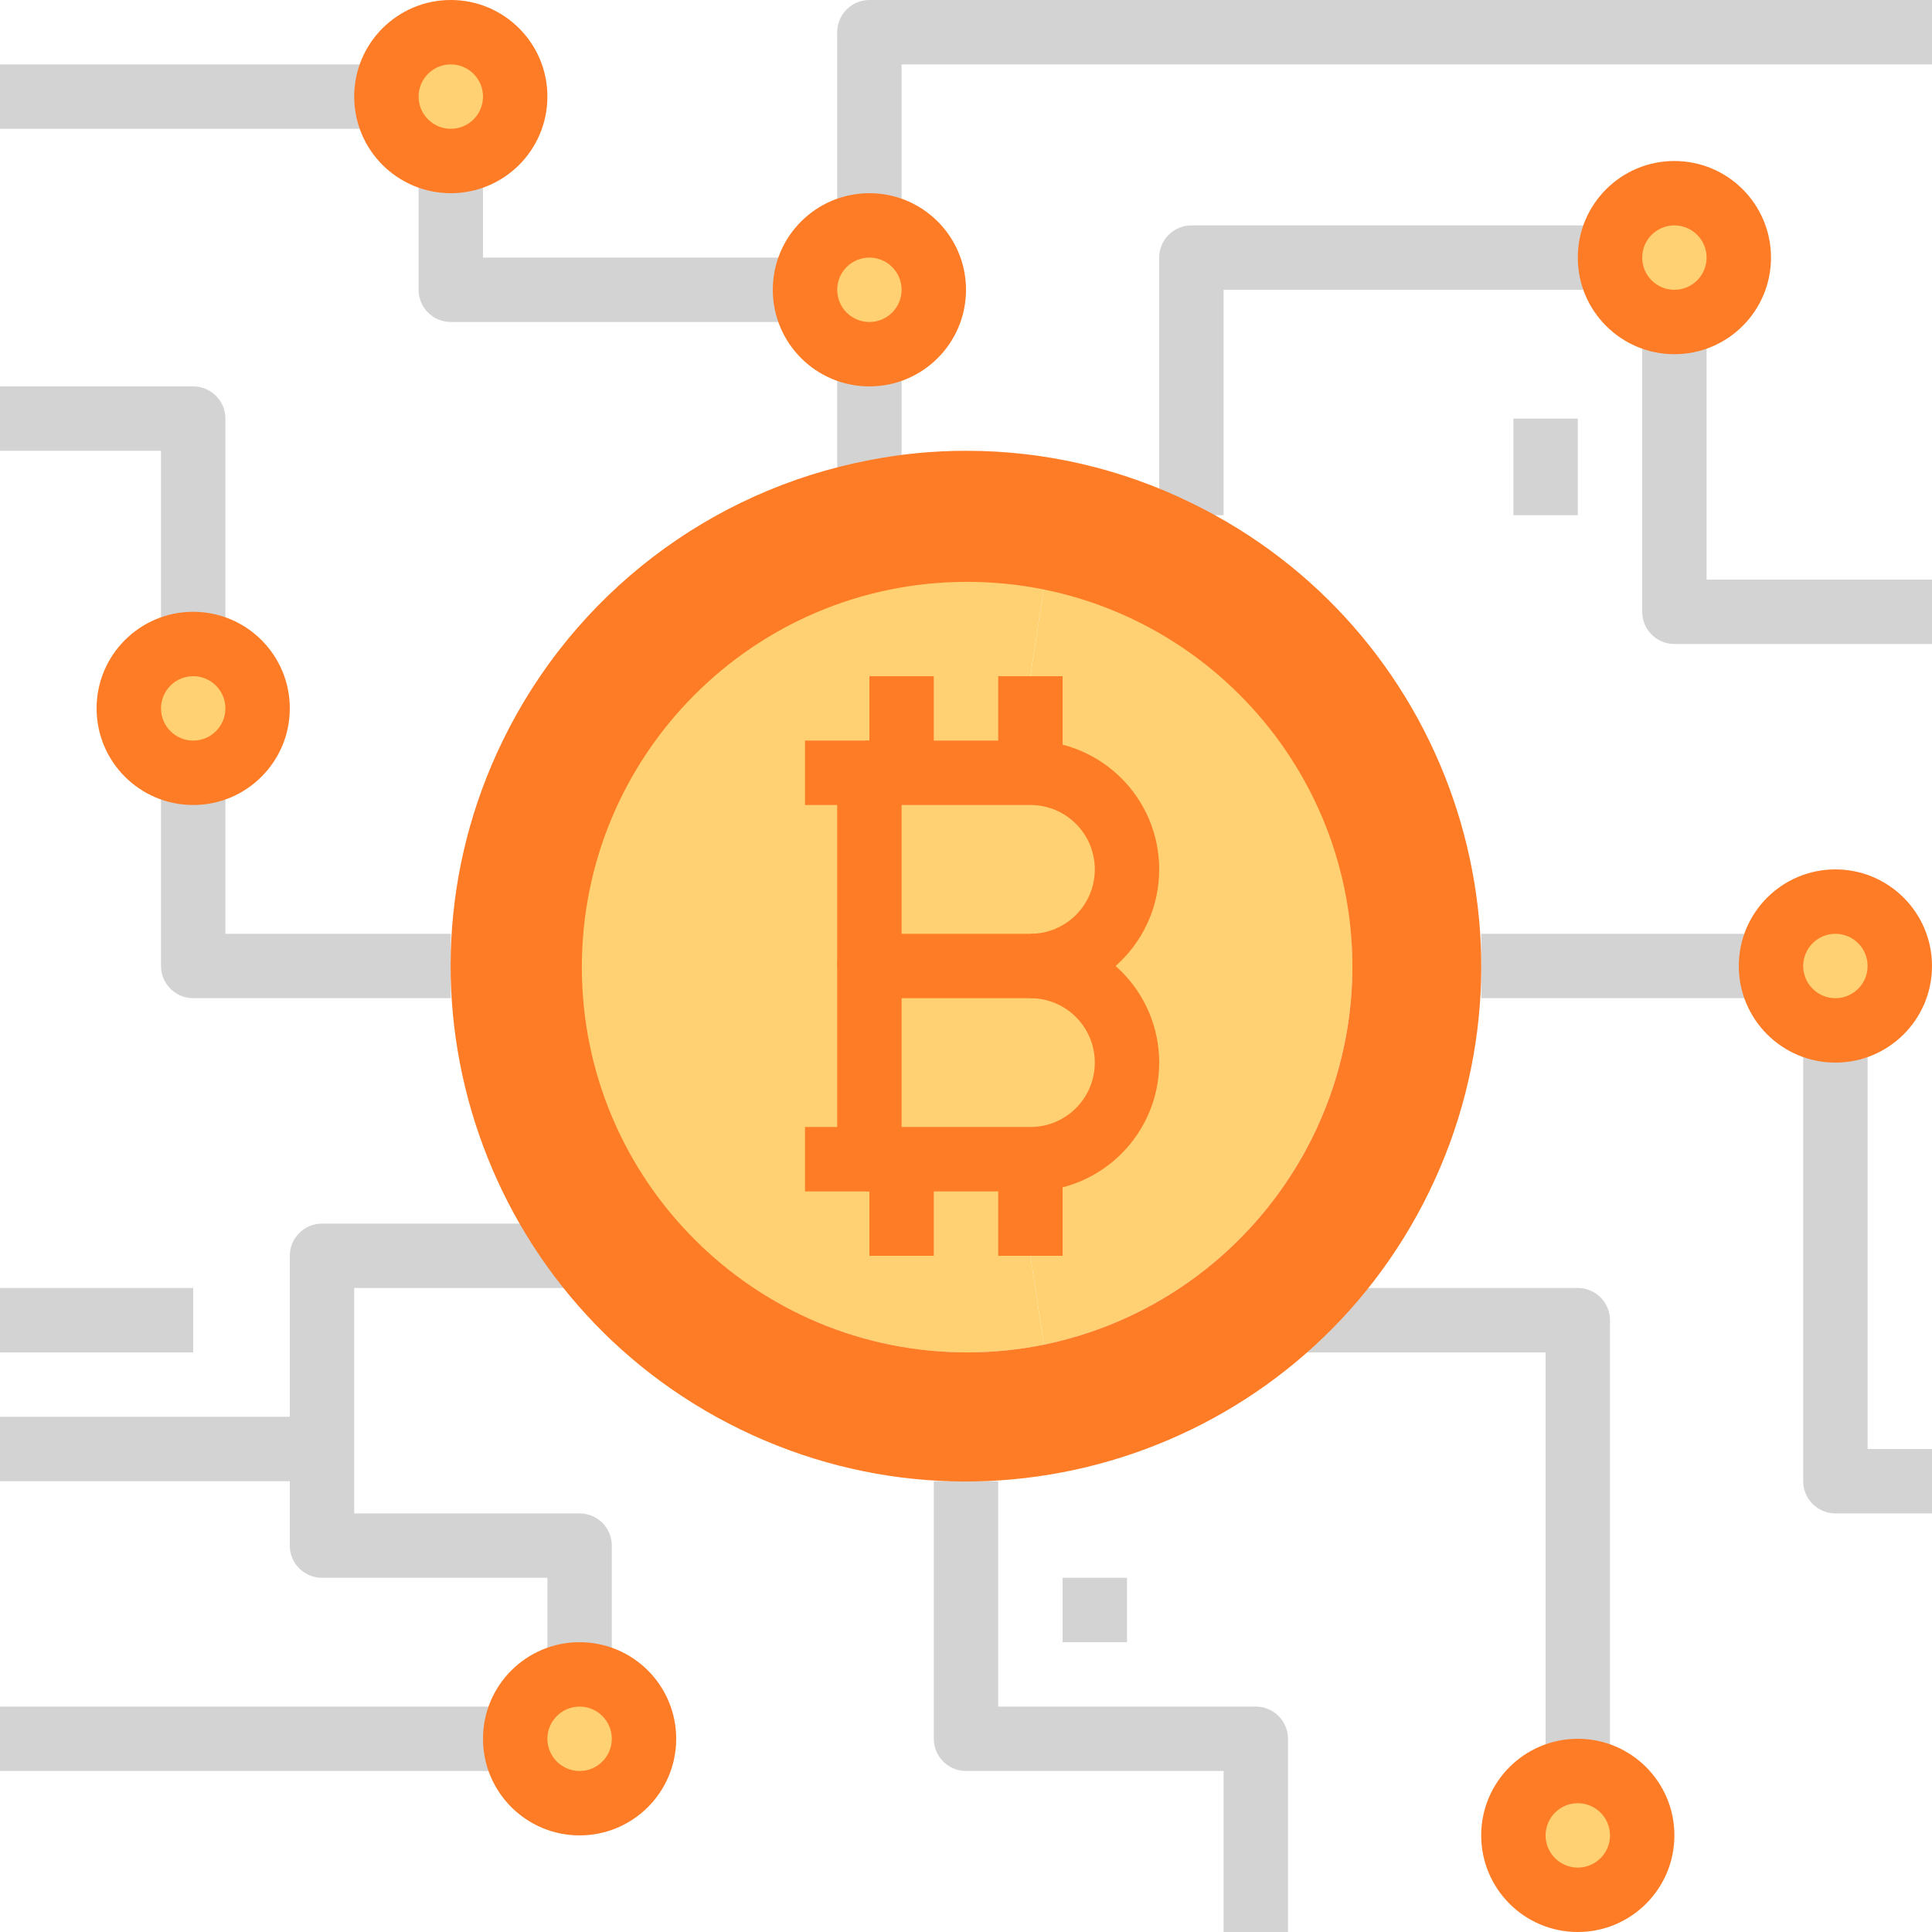 <?xml version="1.0" encoding="iso-8859-1"?>
<!-- Generator: Adobe Illustrator 19.0.0, SVG Export Plug-In . SVG Version: 6.00 Build 0)  -->
<svg version="1.1" id="Capa_1" xmlns="http://www.w3.org/2000/svg" xmlns:xlink="http://www.w3.org/1999/xlink" x="0px" y="0px"
	 viewBox="0 0 512 512" style="enable-background:new 0 0 512 512;" xml:space="preserve">
<g>
	<circle style="fill:#FFD173;" cx="51.2" cy="187.733" r="17.067"/>
	<circle style="fill:#FFD173;" cx="153.6" cy="460.8" r="17.067"/>
	<circle style="fill:#FFD173;" cx="418.133" cy="486.4" r="17.067"/>
	<circle style="fill:#FFD173;" cx="486.4" cy="256" r="17.067"/>
	<circle style="fill:#FFD173;" cx="443.733" cy="68.267" r="17.067"/>
	<circle style="fill:#FFD173;" cx="119.467" cy="25.6" r="17.067"/>
	<circle style="fill:#FFD173;" cx="230.4" cy="76.8" r="17.067"/>
	<path style="fill:#FFD173;" d="M238.933,204.8h34.133c14.14,0,25.6,11.46,25.6,25.6c0,14.14-11.46,25.6-25.6,25.6H230.4v-51.2
		H238.933z"/>
	<path style="fill:#FFD173;" d="M273.067,256c14.14,0,25.6,11.46,25.6,25.6s-11.46,25.6-25.6,25.6H230.4V256H273.067z"/>
	<path style="fill:#FFD173;" d="M276.651,155.648c55.424,11.443,91.076,65.647,79.633,121.071
		c-8.269,40.064-39.578,71.364-79.633,79.633l-3.584-23.552v-25.6c14.14,0,25.6-11.46,25.6-25.6c0-14.14-11.46-25.6-25.6-25.6
		c14.14,0,25.6-11.46,25.6-25.6c0-14.14-11.46-25.6-25.6-25.6v-25.6L276.651,155.648z"/>
	<path style="fill:#FFD173;" d="M273.067,307.2v25.6l3.584,23.552c-55.424,11.255-109.474-24.55-120.73-79.974
		s24.55-109.474,79.974-120.73c13.449-2.731,27.307-2.731,40.755,0l-3.584,23.552v25.6H230.4v102.4H273.067z"/>
</g>
<g>
	<path style="fill:#D3D3D3;" d="M324.267,136.533H307.2V68.267c0-4.71,3.823-8.533,8.533-8.533h110.933V76.8h-102.4V136.533z"/>
	<rect x="221.867" y="93.867" style="fill:#D3D3D3;" width="17.067" height="34.133"/>
	<path style="fill:#D3D3D3;" d="M162.133,443.733h-17.067v-25.6H85.333c-4.71,0-8.533-3.823-8.533-8.533v-76.8
		c0-4.71,3.823-8.533,8.533-8.533h76.8v17.067H93.867v59.733H153.6c4.71,0,8.533,3.823,8.533,8.533V443.733z"/>
	<path style="fill:#D3D3D3;" d="M426.667,469.333H409.6V358.4h-73.958v-17.067h82.492c4.71,0,8.533,3.823,8.533,8.533V469.333z"/>
	<path style="fill:#D3D3D3;" d="M119.467,264.533H51.2c-4.71,0-8.533-3.823-8.533-8.533v-51.2h17.067v42.667h59.733V264.533z"/>
	<rect x="392.533" y="247.467" style="fill:#D3D3D3;" width="85.333" height="17.067"/>
	<path style="fill:#D3D3D3;" d="M512,170.667h-68.267c-4.71,0-8.533-3.823-8.533-8.533v-76.8h17.067V153.6H512V170.667z"/>
	<path style="fill:#D3D3D3;" d="M213.333,85.333h-93.867c-4.71,0-8.533-3.823-8.533-8.533V42.667H128v25.6h85.333V85.333z"/>
	<rect y="452.267" style="fill:#D3D3D3;" width="136.533" height="17.067"/>
	<path style="fill:#D3D3D3;" d="M59.733,170.667H42.667v-51.2H0V102.4h51.2c4.71,0,8.533,3.823,8.533,8.533V170.667z"/>
	<path style="fill:#D3D3D3;" d="M341.333,512h-17.067v-42.667H256c-4.71,0-8.533-3.823-8.533-8.533v-68.267h17.067v59.733H332.8
		c4.71,0,8.533,3.823,8.533,8.533V512z"/>
	<path style="fill:#D3D3D3;" d="M238.933,59.733h-17.067v-51.2c0-4.71,3.823-8.533,8.533-8.533H512v17.067H238.933V59.733z"/>
	<path style="fill:#D3D3D3;" d="M512,401.067h-25.6c-4.71,0-8.533-3.823-8.533-8.533V273.067h17.067V384H512V401.067z"/>
	<rect y="17.067" style="fill:#D3D3D3;" width="102.4" height="17.067"/>
	<rect y="375.467" style="fill:#D3D3D3;" width="85.333" height="17.067"/>
	<rect y="341.333" style="fill:#D3D3D3;" width="51.2" height="17.067"/>
	<rect x="401.067" y="110.933" style="fill:#D3D3D3;" width="17.067" height="25.6"/>
</g>
<g>
	<path style="fill:#FE7C26;" d="M273.067,264.533v-17.067c9.429,0,17.067-7.637,17.067-17.067c0-9.429-7.637-17.067-17.067-17.067
		h-34.133V256h-17.067v-51.2c0-4.71,3.823-8.533,8.533-8.533h42.667c18.85,0,34.133,15.283,34.133,34.133
		S291.917,264.533,273.067,264.533z"/>
	<path style="fill:#FE7C26;" d="M273.067,315.733H230.4c-4.71,0-8.533-3.823-8.533-8.533V256c0-4.71,3.823-8.533,8.533-8.533h42.667
		c18.85,0,34.133,15.283,34.133,34.133S291.917,315.733,273.067,315.733z M238.933,298.667h34.133
		c9.429,0,17.067-7.637,17.067-17.067c0-9.429-7.637-17.067-17.067-17.067h-34.133V298.667z"/>
	<rect x="230.4" y="179.2" style="fill:#FE7C26;" width="17.067" height="25.6"/>
	<rect x="230.4" y="307.2" style="fill:#FE7C26;" width="17.067" height="25.6"/>
	<rect x="264.533" y="179.2" style="fill:#FE7C26;" width="17.067" height="25.6"/>
	<rect x="264.533" y="307.2" style="fill:#FE7C26;" width="17.067" height="25.6"/>
	<rect x="213.333" y="196.267" style="fill:#FE7C26;" width="17.067" height="17.067"/>
	<rect x="213.333" y="298.667" style="fill:#FE7C26;" width="17.067" height="17.067"/>
	<path style="fill:#FE7C26;" d="M486.4,281.6c-14.14,0-25.6-11.46-25.6-25.6c0-14.14,11.46-25.6,25.6-25.6S512,241.86,512,256
		C512,270.14,500.54,281.6,486.4,281.6z M486.4,247.467c-4.71,0-8.533,3.823-8.533,8.533c0,4.71,3.823,8.533,8.533,8.533
		s8.533-3.823,8.533-8.533C494.933,251.29,491.11,247.467,486.4,247.467z"/>
	<path style="fill:#FE7C26;" d="M443.733,93.867c-14.14,0-25.6-11.46-25.6-25.6s11.46-25.6,25.6-25.6c14.14,0,25.6,11.46,25.6,25.6
		S457.873,93.867,443.733,93.867z M443.733,59.733c-4.71,0-8.533,3.823-8.533,8.533s3.823,8.533,8.533,8.533
		c4.71,0,8.533-3.823,8.533-8.533S448.444,59.733,443.733,59.733z"/>
	<path style="fill:#FE7C26;" d="M51.2,213.333c-14.14,0-25.6-11.46-25.6-25.6c0-14.14,11.46-25.6,25.6-25.6s25.6,11.46,25.6,25.6
		C76.8,201.873,65.34,213.333,51.2,213.333z M51.2,179.2c-4.71,0-8.533,3.823-8.533,8.533c0,4.71,3.823,8.533,8.533,8.533
		s8.533-3.823,8.533-8.533C59.733,183.023,55.91,179.2,51.2,179.2z"/>
	<path style="fill:#FE7C26;" d="M153.6,486.4c-14.14,0-25.6-11.46-25.6-25.6s11.46-25.6,25.6-25.6c14.14,0,25.6,11.46,25.6,25.6
		S167.74,486.4,153.6,486.4z M153.6,452.267c-4.71,0-8.533,3.823-8.533,8.533s3.823,8.533,8.533,8.533s8.533-3.823,8.533-8.533
		S158.31,452.267,153.6,452.267z"/>
	<path style="fill:#FE7C26;" d="M119.467,51.2c-14.14,0-25.6-11.46-25.6-25.6S105.327,0,119.467,0s25.6,11.46,25.6,25.6
		S133.606,51.2,119.467,51.2z M119.467,17.067c-4.71,0-8.533,3.823-8.533,8.533s3.823,8.533,8.533,8.533
		c4.71,0,8.533-3.823,8.533-8.533S124.177,17.067,119.467,17.067z"/>
	<path style="fill:#FE7C26;" d="M230.4,102.4c-14.14,0-25.6-11.46-25.6-25.6s11.46-25.6,25.6-25.6c14.14,0,25.6,11.46,25.6,25.6
		S244.54,102.4,230.4,102.4z M230.4,68.267c-4.71,0-8.533,3.823-8.533,8.533s3.823,8.533,8.533,8.533s8.533-3.823,8.533-8.533
		S235.11,68.267,230.4,68.267z"/>
	<path style="fill:#FE7C26;" d="M418.133,512c-14.14,0-25.6-11.46-25.6-25.6s11.46-25.6,25.6-25.6s25.6,11.46,25.6,25.6
		S432.273,512,418.133,512z M418.133,477.867c-4.71,0-8.533,3.823-8.533,8.533s3.823,8.533,8.533,8.533s8.533-3.823,8.533-8.533
		S422.844,477.867,418.133,477.867z"/>
</g>
<rect x="281.6" y="418.133" style="fill:#D3D3D3;" width="17.067" height="17.067"/>
<path style="fill:#FE7C26;" d="M230.4,121.941c8.431-1.647,17.007-2.483,25.6-2.475c20.71-0.034,41.148,4.702,59.733,13.824
	c67.797,32.998,96.017,114.714,63.019,182.511s-114.714,96.017-182.52,63.019s-96.009-114.714-63.01-182.511
	C152.073,157.577,188.092,130.014,230.4,121.941z M358.4,256c-0.162-56.388-46.012-101.965-102.4-101.803
	c-56.388,0.162-101.965,46.012-101.803,102.4s46.012,101.965,102.4,101.803c6.733-0.017,13.449-0.708,20.053-2.048
	C324.258,346.53,358.409,304.606,358.4,256z"/>
<g>
</g>
<g>
</g>
<g>
</g>
<g>
</g>
<g>
</g>
<g>
</g>
<g>
</g>
<g>
</g>
<g>
</g>
<g>
</g>
<g>
</g>
<g>
</g>
<g>
</g>
<g>
</g>
<g>
</g>
</svg>
